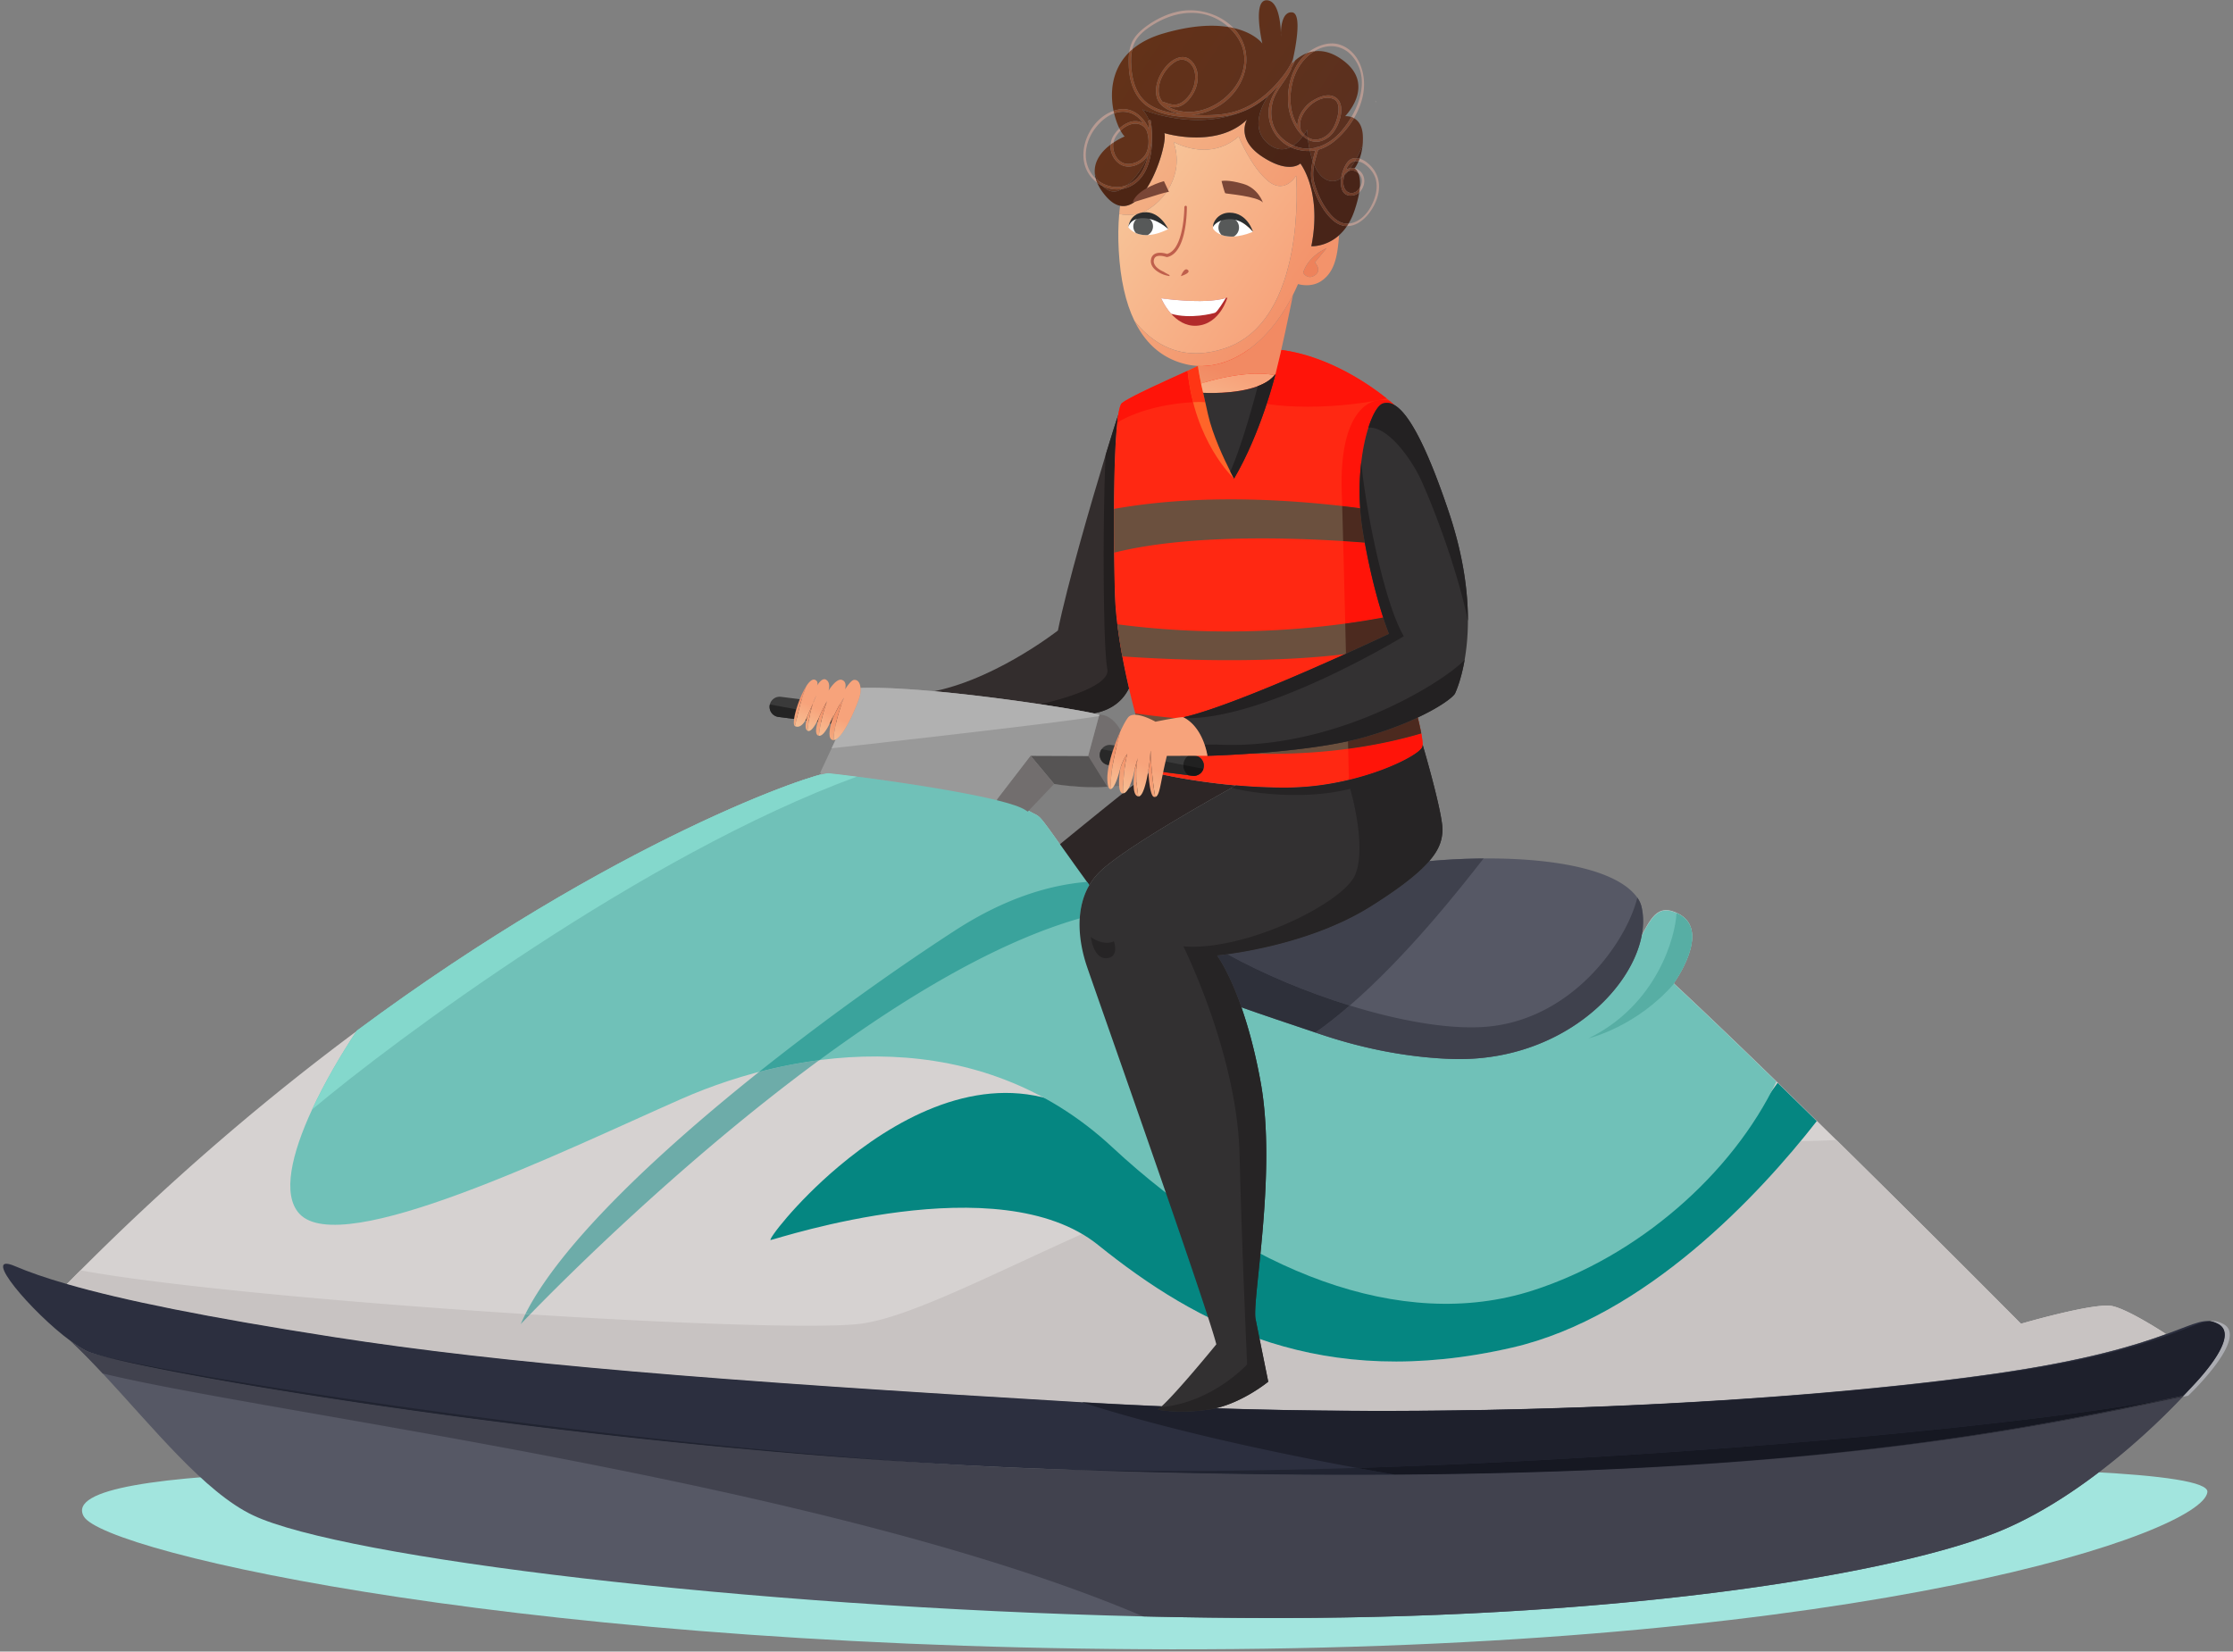 <svg xmlns="http://www.w3.org/2000/svg" width="565" height="418" fill="none" viewBox="0 0 565 418">
  <rect x="0" y="0" width="565" height="418" fill="#808080" stroke="none"/>
  <path fill="#3A3A3A" d="M221.039 181.916c-.051.417-.2.802-.424 1.13a2.574 2.574 0 0 1-2.115 1.114l-.327-.02-21.212-2.692a2.569 2.569 0 0 1-2.22-2.873l.051-.288a2.557 2.557 0 0 1 2.815-1.931l21.214 2.693a2.567 2.567 0 0 1 2.218 2.867Z"/>
  <path fill="#232323" d="m210.259 183.136-.307-.039c.31-.63.591-1.28.828-1.864l.03.006a34.544 34.544 0 0 0-.459 1.54l-.012.044-.08.313Zm-3.365-.427-.196-.025c.136-.253.269-.515.398-.777l.006-.014c.064-.128.128-.262.186-.39-.141.394-.276.802-.394 1.206Zm-2.878-.365-.212-.028c.036-.056.07-.115.104-.173l.007-.012c.116-.206.225-.411.327-.622a13.1 13.1 0 0 0-.226.835Zm-3.089-.393-3.965-.503a2.565 2.565 0 0 1-2.22-2.873l.05-.288 6.687 1.232a18.096 18.096 0 0 0-.552 2.432Z"/>
  <path fill="#D6D2D1" d="M534.448 330.549c-4.49-.957-23.085 4.478-23.085 4.478s-22.405-22.579-46.707-46.499c-1.649-1.62-3.304-3.247-4.966-4.872a3239.133 3239.133 0 0 0-9.911-9.683l-.309-.302c-9.424-9.163-18.49-17.862-25.994-24.847 0 0 9.611-13.235 1.275-17.548-8.339-4.307-7.692 7-17.945 18.979-10.254 11.98-34.619 13.68-52.894 11.913-17.377-1.675-54.13-9.235-73.305-31.543a56.54 56.54 0 0 1-2.819-3.561c-1-1.379-1.93-2.664-2.79-3.864-14.214-19.716-10.566-15.475-14.942-18.133a36.49 36.49 0 0 1-.592-.372c-1.204-.78-3.837-1.604-7.3-2.427-12.66-3.009-36.457-5.989-42.525-6.593-.253-.026-.876.084-1.837.329-10.044 2.575-57.675 20.484-117.535 64.939-22.064 16.396-45.799 36.397-69.915 60.562a625.366 625.366 0 0 0-3.522 3.559c14.273 4.131 35.6 8.439 67.492 13.396 43.606 6.784 97.468 11.088 190.446 16.501 92.98 5.404 182.744-.593 230.191-7.42 23.128-3.325 35.591-7.234 43.033-9.96-2.661-1.717-9.921-6.261-13.544-7.032Z"/>
  <path fill="#2D2626" d="M312.727 198.777h.003c-11.65-1.03-20.314-3.136-20.314-3.136a8.136 8.136 0 0 1-.341-.609l-.353-.032c-1.603.641-25.007 19.877-25.007 19.877l8.735 9.44a15.797 15.797 0 0 1 2.648-3.508c6.41-6.413 31.474-20.254 34.629-22.032Z"/>
  <path fill="#A2E5DE" d="M21.186 383.768c5.145 9.203 114.026 34.257 283.038 33.639 169.016-.619 253.014-29.452 254.298-39.776 1.281-10.326-190.583-5.371-257.84-3.208-21.13.678-57.708-.186-97.586-1.048-87.053-1.886-189.825-3.771-181.91 10.393Z"/>
  <path fill="#EFEDED" d="M348.891 357.053h.019-.019Zm-.009 0c-6.952 0-13.988-.053-21.091-.164h-.053c7.12.111 14.176.164 21.144.164Zm153.698-9.174Zm1.342-.19.036-.004-.036.004Zm.294-.041Zm7.168-12.628c.651-.189 15.815-4.584 21.715-4.584-5.899 0-21.064 4.395-21.715 4.584Zm23.038-4.476Z"/>
  <path fill="#C8C3C2" d="M348.891 357.053h-.009c-6.968 0-14.024-.053-21.144-.164-6.632-.113-13.33-.277-20.059-.496 7.103-1.672 13.217-6.702 13.217-6.702s-1.174-5.792-2.189-10.816c10.301 3.566 21.675 5.712 34.431 5.712 9.101 0 18.908-1.094 29.526-3.54 30.778-7.095 57.56-33.6 72.942-52.226 3.11-.053 6.128-.15 9.05-.293a6339.026 6339.026 0 0 1 46.707 46.499l.021-.007c.651-.189 15.816-4.584 21.715-4.584h.001c.516 0 .963.035 1.322.108l.026.005c3.623.771 10.883 5.315 13.544 7.032-7.442 2.726-19.905 6.635-43.033 9.96l-.483.07-.26.037-.258.037-.036.004c-.352.051-.708.1-1.066.151l-.276.039c-34.784 4.84-90.728 9.173-153.67 9.174h-.019Zm-54.923-1.181a1184.937 1184.937 0 0 1-20.538-1.069l.298.096c-.529-.031-1.056-.063-1.582-.096-91.392-5.382-144.656-9.692-187.855-16.435-31.801-4.96-53.1-9.267-67.372-13.395a663.725 663.725 0 0 1 3.433-3.468c22.222 4.08 69.494 8.335 112.575 11.072a45.237 45.237 0 0 0-1.188 2.555s.829-.88 2.383-2.479c27.932 1.759 53.984 2.871 70.134 2.871 5.196 0 9.363-.115 12.243-.36 12.019-1.025 32.389-11.668 57.3-22.863a33.394 33.394 0 0 1 4.015 2.766c8.433 6.79 17.586 13.209 27.854 18.316 1.058 3.265 1.791 5.656 2.084 6.85 0 0-9.525 11.706-13.784 15.639Z"/>
  <path fill="#058681" d="M459.686 283.737c-14.395 18.483-43.312 49.539-77.022 57.31-48.301 11.133-79.753-5.774-104.85-25.98-25.096-20.2-80.67-1.644-82.807-1.236-.847.164 6.051-9.224 17.197-18.612 13.555-11.418 33.394-22.834 53.228-17.072 36.138 10.496 61.236 48.054 95.862 48.054 28.469 0 68.505-23.418 88.485-52.149 3.284 3.192 6.597 6.439 9.907 9.685Z"/>
  <path fill="#70C1B8" d="M449.472 273.749c-11.172 23.406-35.062 44.312-61.678 52.866-33.343 10.72-72.668-4.947-106.383-36.288-33.715-31.336-78.707-25.566-109.064-12.18-30.347 13.385-85.921 40.632-96.604 29.022-4.424-4.806-1.964-15.154 3.227-26.369 3.089-6.673 7.149-13.651 11.304-19.948 65.608-48.672 116.526-65.496 119.405-65.211 1.501.148 4.072.444 7.297.847 13.408 1.688 38.004 5.269 42.524 8.196 5.611 3.631.162-2.704 18.314 22.377 18.145 25.083 57.83 33.371 76.105 35.14 18.275 1.776 42.641.087 52.9-11.888 10.016-11.684 9.644-22.737 17.369-19.249.187.08.386.173.586.279 8.333 4.317-1.283 17.548-1.283 17.548l.069.068c7.491 6.977 16.524 15.654 25.912 24.79Z"/>
  <path fill="#565865" d="M553.88 351.753c-.749.847-22.648 25.434-48.102 35.85-25.219 10.317-91.906 21.896-182.958 21.896-11.098 0-22.326-.143-33.566-.408-100.663-2.387-202.379-14.814-225.194-25.571-12.284-5.795-25.5-22.445-38.074-35.917-2.764-2.956-5.495-5.759-8.175-8.258 1.475 1.083 2.859 1.967 4.07 2.56 9.189 4.504 148.973 26.84 243.551 29.894 94.578 3.062 242.058-9.252 286.94-18.562 0 0 .156-.142.42-.402.26-.252.632-.624 1.088-1.082Z"/>
  <path fill="#2C2F3F" d="M553.899 351.728c-.918.94-1.527 1.509-1.527 1.509-36.605 7.596-88.121 19.324-200.704 19.986-25.444.148-54.015-.266-86.236-1.424-112.853-4.051-234.363-25.39-243.552-29.894-1.21-.593-2.595-1.477-4.07-2.56-9.689-7.126-23.038-22.737-14.067-18.916 3.513 1.498 7.814 2.995 13.061 4.511 14.272 4.139 35.599 8.455 67.487 13.428 43.198 6.743 96.462 11.053 187.854 16.435.859.054 1.718.104 2.584.154 92.978 5.448 182.744-.508 230.194-7.312 23.128-3.314 35.596-7.217 43.038-9.94 7.823-2.857 10.104-4.404 13.391-2.573 5.14 2.865-3.74 12.78-7.453 16.596Z"/>
  <path fill="#6DACA9" d="m134.121 332.653-1.194-.076c8.758-17.452 32.948-40.416 59.14-61.301a122.572 122.572 0 0 1 15.25-2.976c-34.677 25.493-64.721 55.629-73.196 64.353Z"/>
  <path fill="#195654" d="M275.6 223.997c-.194-.27-.389-.538-.577-.801h.003l.574.801Z"/>
  <path fill="#66A4A1" d="M131.739 335.132c.357-.837.753-1.689 1.188-2.555l1.194.076c-1.553 1.599-2.382 2.479-2.382 2.479Z"/>
  <path fill="#3AA39C" d="M192.067 271.276c16.863-13.445 34.556-26.032 49.492-35.728 12.664-8.219 23.963-11.579 33.464-12.352.188.263.383.531.577.801l.016.024c-.057.098-.113.196-.168.295-1.386 2.493-2.066 5.271-2.245 8.108-21.048 6.017-44.36 20.052-65.885 35.876a122.588 122.588 0 0 0-15.251 2.976Z"/>
  <path fill="#84D8CC" d="M216.976 196.488c-54.489 19.992-117.54 67.087-138.007 84.313 3.09-6.674 7.149-13.652 11.305-19.949 65.609-48.672 116.526-65.496 119.405-65.211 1.501.148 4.072.444 7.297.847Z"/>
  <path fill="#41424E" d="M322.82 409.499c-11.098 0-22.326-.143-33.566-.408-79.888-34.082-220.198-51.016-263.268-61.488-2.764-2.956-5.495-5.759-8.175-8.258 1.475 1.083 2.859 1.967 4.07 2.56 8.626 4.228 116.242 23.294 222.755 28.964 7.12.399 14.071.714 20.796.93 28.056 1.008 53.342 1.453 76.207 1.453a1831.333 1831.333 0 0 0 11.268-.037.678.678 0 0 1 .044.008c111.147-.654 162.773-12.092 199.297-19.692-5.601 5.96-24.74 25.18-46.47 34.072-25.219 10.317-91.906 21.896-182.958 21.896Z"/>
  <path fill="#212431" d="M341.639 373.252c-22.865 0-48.151-.445-76.207-1.453 10.056.326 20.714.477 31.779.477 14.8.001 30.34-.271 46.164-.761a878.33 878.33 0 0 0 9.532 1.7l-1.239.008c-3.289.018-6.634.029-10.029.029Zm-97.003-2.383c-106.513-5.67-214.129-24.736-222.756-28.964 8.536 4.183 129.758 23.754 222.756 28.964Z"/>
  <path fill="#57AEA4" d="M401.92 262.801c17.472-8.529 22.064-25.997 22.268-31.737.187.08.385.173.585.279 2.523 1.306 3.4 3.43 3.398 5.757-.006 5.357-4.68 11.791-4.68 11.791l.069.068c-9.321 10.744-21.147 13.725-21.64 13.842Z"/>
  <path fill="#565865" d="M367.061 267.997a77.648 77.648 0 0 1-2.277-.109c-11.323-.672-21.82-3.141-30.708-6.141l-1.237-.423c-14.458-4.868-27.379-9.087-29.412-11.049a9.739 9.739 0 0 1-2.5-3.975c-1.13-3.393-.327-7.045 1.11-9.144 6.135-8.925 37.567-16.145 49.846-18.043 6.862-1.052 14.48-1.713 22.001-1.828.5-.012.993-.012 1.493-.02h.006c17.244-.126 33.67 2.616 38.897 9.92a6.584 6.584 0 0 1 1.084 2.392c3.469 15.146-16.883 39.595-48.303 38.42Z"/>
  <path fill="#528F8C" d="M369.239 268.039c-.72 0-1.444-.014-2.177-.042a77.883 77.883 0 0 1-2.278-.109c-11.322-.672-21.82-3.141-30.708-6.141-7.397-2.498-14.465-4.836-19.972-6.808l-.001-.003c5.199 1.86 11.791 4.049 18.736 6.388l1.237.423c8.888 3 19.386 5.469 30.708 6.141.758.047 1.514.084 2.278.109.733.028 1.457.042 2.177.042 25.58 0 43.372-17.008 46.133-31.2-2.761 14.192-20.553 31.2-46.133 31.2Z"/>
  <path fill="#3F414D" d="M369.239 268.039c-.72 0-1.444-.014-2.177-.042a77.883 77.883 0 0 1-2.278-.109c-11.322-.672-21.82-3.141-30.708-6.141l-1.237-.423c2.916-2.049 5.827-4.363 8.688-6.841 11.047 3.41 21.96 5.526 30.693 5.526 1.172 0 2.3-.038 3.39-.116 22.19-1.589 35.976-21.646 38.67-32.708a6.584 6.584 0 0 1 1.084 2.392c.258 1.127.384 2.304.384 3.52a19.695 19.695 0 0 1-.376 3.742c-2.761 14.192-20.553 31.2-46.133 31.2Z"/>
  <path fill="#ABACB2" d="M349.495 357.084c-13.699 0-27.75-.205-41.972-.655.016-.004.03-.008.046-.01 6.787.21 13.537.366 20.222.47a1356.8 1356.8 0 0 0 22.331.195h-.627Zm-55.584-1.159c-4.819-.205-9.663-.44-14.508-.704 4.852.263 9.689.495 14.514.698a.017.017 0 0 1-.006.006Zm258.337-2.394a84.003 84.003 0 0 0 1.632-1.778l-.576.578c.179-.179.378-.38.595-.603 3.713-3.816 12.593-13.731 7.453-16.596-.768-.427-1.481-.671-2.222-.756a6.17 6.17 0 0 1 .658-.036c.975 0 1.866.247 2.844.792 5.141 2.865-3.739 12.78-7.449 16.596-.917.94-1.527 1.509-1.527 1.509l-1.408.294Zm.124-.294s.132-.122.365-.349c-.23.227-.365.349-.365.349Z"/>
  <path fill="#9FA0A5" d="M327.791 356.889a1316.001 1316.001 0 0 1-.053 0h.053Zm-33.873-.97a1199.54 1199.54 0 0 1-14.515-.698l-.013-.001c4.85.263 9.702.496 14.528.699Z"/>
  <path fill="#868388" d="M327.738 356.889c-6.67-.105-13.398-.26-20.168-.47.036-.01.073-.018.109-.026 6.729.219 13.427.383 20.059.496Zm-33.82-.97a1199.743 1199.743 0 0 1-19.188-.962l-1.002-.058-.298-.096a1184.937 1184.937 0 0 0 20.538 1.069l-.05.047Z"/>
  <path fill="#1E202C" d="M343.375 371.515c-25.828-4.751-50.9-10.558-69.647-16.616l1.002.058c1.556.091 3.106.179 4.66.263l.013.001c4.845.264 9.689.499 14.508.704-.08.074-.157.143-.233.211a10.65 10.65 0 0 1-.739.608s2.237.499 6.056.499a48.3 48.3 0 0 0 6.835-.499 21.181 21.181 0 0 0 1.693-.315c14.223.45 28.273.655 41.972.655h1.281c64.155 0 120.956-4.495 155.431-9.439 23.128-3.314 35.593-7.217 43.039-9.94 4.974-1.817 7.708-3.104 9.884-3.329.741.085 1.454.329 2.222.756 5.14 2.865-3.74 12.78-7.453 16.596a61.884 61.884 0 0 1-1.107 1.107l-.054.053c-.234.227-.366.349-.366.349-33.728 6.996-125.382 15.688-208.997 18.278Z"/>
  <path fill="#2B2C36" d="M352.951 373.223a.828.828 0 0 0-.044-.008c111.726-.74 162.994-12.41 199.465-19.978 0 0 .135-.122.365-.349.15-.145.342-.333.567-.557l.576-.578c-.109.124-.672.756-1.632 1.778-36.524 7.6-88.151 19.038-199.297 19.692Z"/>
  <path fill="#161822" d="M352.907 373.215a878.33 878.33 0 0 1-9.532-1.7c83.615-2.59 175.269-11.282 208.997-18.278-36.47 7.568-87.738 19.238-199.465 19.978Zm199.831-20.327.054-.053a81.522 81.522 0 0 0-.054.053Z"/>
  <path fill="#BBBCC1" d="M373.884 217.285c.5-.02 1-.026 1.499-.026v.006h-.005c-.5.008-.994.008-1.494.02Z"/>
  <path fill="#3F414D" d="M341.527 254.483c-10.827-3.343-21.787-7.931-30.948-12.99 6.377-.866 22.953-3.796 36.128-12.028 7.937-4.961 12.387-8.628 14.904-11.528 4.027-.364 8.164-.589 12.273-.652.5-.012.994-.012 1.494-.02h.005-.005c-6.28 8.079-19.443 24.739-33.851 37.218Z"/>
  <path fill="#2E303A" d="M332.839 261.324c-6.946-2.339-13.538-4.528-18.736-6.388-3.22-9.189-6.191-13.128-6.191-13.128s.973-.085 2.667-.315c9.161 5.059 20.121 9.647 30.948 12.99-2.862 2.478-5.772 4.792-8.688 6.841Z"/>
  <path fill="#332D2D" d="M285.657 174.173c-3.822 7.894-13.65 6.559-13.65 6.559-1.338-.461-5.794-1.173-11.223-1.923-11.512-1.59-27.412-3.366-27.412-3.366 16.863-2.167 34.304-15.87 34.304-15.87 2.36-11.568 8.319-32.061 12.087-44.468 1.617-5.302 2.828-9.132 3.193-10.157-1.32 8.299-1.257 31.753-.852 45.488.211 7.105 1.711 15.819 3.553 23.737Z"/>
  <path fill="#231F1F" d="m276.73 180.547-.518-.11-.01-.002a54.951 54.951 0 0 0-.592-.12c-2.678-.532-7.06-1.278-12.33-2.07 9.642-2.284 17.556-5.466 16.899-8.893-1.167-6.144-1.14-40.672-.416-54.247 1.617-5.302 2.828-9.132 3.193-10.157a39.275 39.275 0 0 0-.245 1.856l-.017.151a94.634 94.634 0 0 0-.36 4.404v.001c-.002.012-.002.025-.003.037-.349 5.672-.483 13.215-.484 20.696a633.87 633.87 0 0 0 .045 7.782c.018 1.457.039 2.884.064 4.262.04 2.246.091 4.368.148 6.299.047 1.635.163 3.351.338 5.125.362 3.706.97 7.654 1.721 11.579.451 2.373.96 4.737 1.495 7.033-2.059 4.251-5.859 5.826-8.928 6.374Z"/>
  <path fill="#323031" d="M364.98 210.44c-.32 3.899-1.603 8.605-18.273 19.025-16.674 10.419-38.795 12.343-38.795 12.343s6.893 9.137 11.06 32.06c4.168 22.924-2.244 55.144-1.283 59.953.963 4.81 3.207 15.87 3.207 15.87s-7.212 5.932-15.066 7.053c-7.858 1.123-12.891 0-12.891 0 .22-.16.463-.365.739-.608 4.097-3.643 14.074-15.903 14.074-15.903-2.244-9.137-30.137-88.005-32.702-95.54-2.135-6.264-3.041-14.196.398-20.377a15.858 15.858 0 0 1 2.649-3.507c3.206-3.206 11.072-8.273 18.536-12.754 6.316-3.796 12.344-7.182 14.998-8.664.48-.275.853-.48 1.096-.615 2.855.251 5.886.443 9.009.513 1.367.039 2.738.051 4.13.039 17.634-.16 33.021-7.856 33.984-10.259.057-.148.092-.366.097-.641 0 0 5.353 18.113 5.033 22.012Z"/>
  <path fill="#FF2812" d="M359.947 188.428c-.006.275-.04.493-.098.641-.66 1.654-8.174 5.828-18.556 8.31-4.68 1.122-9.945 1.904-15.428 1.949-1.392.012-2.762 0-4.129-.039-3.123-.07-6.155-.262-9.009-.513-11.65-1.032-20.312-3.135-20.312-3.135a7.974 7.974 0 0 1-.342-.609c-.71-1.392-1.692-4.008-2.769-7.395a176.306 176.306 0 0 1-2.065-7.096 194.616 194.616 0 0 1-1.582-6.368 170.693 170.693 0 0 1-1.682-8.046 133.016 133.016 0 0 1-1.262-8.131c-.326-2.643-.541-5.188-.609-7.56a615.442 615.442 0 0 1-.212-10.561c-.04-3.59-.052-7.362-.032-11.08.044-8.54.283-16.787.833-21.84.083-.744.167-1.41.263-2.007.251-1.584.552-2.615.909-2.923 1.746-1.494 11.73-5.95 16.61-8.157 1.41-.641 2.39-1.09 2.628-1.23.412-.243.828-.469 1.237-.687a31.712 31.712 0 0 1 4.752-2.046c4.136-1.404 8.252-1.84 12.215-1.622 13.381.737 24.988 8.906 29.522 12.536.276.217.524.424.743.609.84.692 1.288 1.116 1.288 1.116-5.591 2.2-7.008 14.139-6.417 26.385.133 2.874.385 5.764.717 8.554.727 6.104 1.847 11.702 3.071 15.517.316.976.642 2.001.977 3.052a1177.31 1177.31 0 0 1 2.293 7.311c1.54 4.994 3.079 10.15 4.266 14.536.82 3.046 1.481 5.725 1.845 7.72.232 1.212.345 2.173.335 2.809Z"/>
  <path fill="#6B503E" d="M353.502 163.363c-23.192 5.252-56.266 3.686-69.527 2.764a133.778 133.778 0 0 1-1.261-8.131c31.829 4.199 57.985.071 68.494-1.944.736 2.315 1.512 4.797 2.294 7.311Zm6.11 22.256c-11.708 3.508-36.6 8.516-70.308 2.018a176.306 176.306 0 0 1-2.065-7.096c11.652 1.736 40.545 4.706 70.528-2.642.82 3.046 1.481 5.725 1.845 7.72Zm-12.452-48.136c-13.209-1.115-44.211-2.911-65.268 2.392-.04-3.59-.052-7.362-.032-11.08 9.003-1.578 30.215-4.598 64.583.134.133 2.874.385 5.764.717 8.554Z"/>
  <path fill="#FF6529" d="M312.235 121.113c-.322-.296-9.945-9.324-11.76-27.245 1.411-.641 2.391-1.09 2.628-1.23.412-.243.828-.469 1.237-.687.148 2.673.547 6.11 1.49 10.022 2.21 9.202 6.281 18.839 6.405 19.14Z"/>
  <path fill="#FF9388" d="M359.947 188.428Zm-.255-2.381a38 38 0 0 0-.08-.428 39.477 39.477 0 0 0-.2-1.024c.109.521.203 1.006.28 1.452Z"/>
  <path fill="#FF1409" d="m341.294 197.379-.176-7.868c7.862-1.052 14.106-2.578 18.494-3.892a38 38 0 0 1 .08.428c.122.702.202 1.305.236 1.796.015.217.022.413.019.585-.005.275-.04.493-.097.641-.576 1.44-6.33 4.779-14.642 7.259a72.667 72.667 0 0 1-3.914 1.051Zm-.918-39.559c-.178-7.325-.358-14.571-.526-20.875 2.005.127 3.844.26 5.477.388 1.584 8.712 3.411 15.123 4.656 18.95-2.52.466-5.757 1.014-9.607 1.537Z"/>
  <path fill="#4C2A1F" d="m340.559 165.453-.183-7.633c3.85-.523 7.087-1.071 9.607-1.537.888 2.728 1.48 4.142 1.48 4.142s-4.463 2.119-10.904 5.028Z"/>
  <path fill="#FF1409" d="M344.155 128.624a277.864 277.864 0 0 0-4.551-.556 1086.08 1086.08 0 0 0-.113-3.761c-.529-17.056 4.94-23.1 10.295-23.1.6 0 1.198.076 1.786.221a27.872 27.872 0 0 1 1.278 1.107c-.756-.44-1.391-.566-1.918-.566a4.09 4.09 0 0 0-.86.1c-1.25.264-2.68 2.532-3.834 6.138-.768 2.397-1.416 5.385-1.814 8.77a62.022 62.022 0 0 0-.42 7.263c.002 1.428.048 2.892.151 4.384Z"/>
  <path fill="#4C2A1F" d="m341.117 189.511-.044-1.92a67.216 67.216 0 0 0 4.35-1.087c5.372-1.552 9.811-3.281 13.3-4.916.269 1.093.501 2.104.689 3.007.075.358.141.7.2 1.024-4.388 1.314-10.632 2.84-18.495 3.892Zm4.21-52.178a367.374 367.374 0 0 0-5.477-.388c-.087-3.249-.168-6.245-.246-8.877 1.49.169 3.007.355 4.551.556.133 1.943.359 3.931.691 5.941.157.947.318 1.871.481 2.768Z"/>
  <path fill="#FF1409" d="M330.88 102.933c-3.469 0-7.01-.2-10.388-.689.475-1.439.876-2.736 1.2-3.835.302-.98.628-2.16.968-3.47l.076-.302c.472-1.84.967-3.928 1.456-6.081 12.144 1.627 22.432 8.897 26.638 12.263-4.223 1.033-11.886 2.114-19.95 2.114Z"/>
  <path fill="#FF9388" d="m283.876 102.016.01-.008-.01.008Zm.01-.009c2.322-1.948 18.149-8.75 19.217-9.37-.237.142-1.217.59-2.628 1.231-4.861 2.198-14.785 6.628-16.589 8.139Z"/>
  <path fill="#FF1409" d="M282.694 106.955c.082-.744.166-1.41.262-2.007.251-1.584.552-2.615.91-2.923.002-.004.006-.006.01-.009l.01-.008v-.001c1.804-1.511 11.728-5.942 16.589-8.14 1.411-.64 2.391-1.088 2.628-1.23-.237.142-1.217.59-2.628 1.23.291 2.869.781 5.51 1.401 7.922-4.873.234-13.198 1.494-19.182 5.166Zm21.689-14.327Z"/>
  <path fill="#FF3514" d="M304.96 101.8c-.38-.033-.869-.052-1.448-.052-.485 0-1.035.013-1.636.041a53.461 53.461 0 0 1-1.401-7.92c1.411-.642 2.391-1.09 2.628-1.232 0 0 .283 2 .796 4.418.044.25.101.5.16.757.108.488.222.984.345 1.477.027.132.15.699.556 2.511Zm-.98-9.168h-.001.001Zm.026 0Zm-.823-.019h-.038.038Z"/>
  <path fill="url(#a)" d="M306.518 99.459c-1.278 0-2.08-.05-2.08-.05l-.039-.153c-.001 0 0 .01.005.033a61.73 61.73 0 0 1-.345-1.477 15.336 15.336 0 0 1-.16-.757c3.36-1.054 8.975-2.487 14.367-2.487 1.453 0 2.89.104 4.262.348-1.002 1.253-2.528 2.159-4.273 2.819-3.915 1.49-8.953 1.724-11.737 1.724Zm15.174-1.05c.506-1.706.828-2.934.966-3.47h.002c-.34 1.31-.666 2.49-.968 3.47Zm-18.589-5.772.025-.026.018.001.037.001c-.019 0-.036 0-.055-.002l-.025.026Zm23.825-17.588Z"/>
  <path fill="url(#b)" d="M302.587 89.413c-6.791 0-11.844-3.562-15.553-8.22-2.211-4.554-3.558-10.473-3.968-17.8-.186-3.369-.128-6.44.121-9.229.68.132 1.456.225 2.285.225 1.395 0 2.94-.262 4.434-1.045 4.489-2.347 9.832-8.984 7.054-17.422 0 0 3.355 1.968 7.68 1.966 2.734 0 5.855-.785 8.76-3.35 0 0 3.219 7.867 7.496 11.31 1.124.903 2.144 1.236 3.039 1.236 2.507 0 4.016-2.62 4.016-2.62s2.995 36.978-18.276 43.768c-2.551.815-4.908 1.181-7.088 1.181Z"/>
  <path fill="url(#c)" d="M338.805 59.544Zm3.492-5.127.01-.022-.01.022Zm.012-.03Zm.39-1.043Zm.824-2.761.002-.01-.002.01Zm.217-.94c.071-.338.131-.659.18-.964.001-.002.001-.003.003-.003-.051.307-.112.63-.183.967Zm-61.821-1.151-.072-.001c-1.064-.042-2.036-.582-2.855-1.396a8.29 8.29 0 0 0 3.608.842c.413 0 .828-.032 1.241-.1-.713.423-1.373.655-1.922.655Zm.676-1.147c-1.663 0-3.32-.577-4.663-1.578a9.97 9.97 0 0 1-.913-1.818c-.308-3.294 1.884-5.764 3.981-7.34-.147 1.846.687 3.738 2.232 4.827.712.5 1.509.717 2.313.717 1.806 0 3.653-1.09 4.677-2.518.082-.122.16-.244.236-.366a2.817 2.817 0 0 1-.026.126c-1.192 3.057-3.237 5.764-5.172 7.414a6.778 6.778 0 0 1-2.665.536Zm54.646-1.494-.102-.003c-2.218-.088-3.674-1.9-4.625-4.147.248-1.27.642-2.53 1.008-3.798 2.688-.718 4.964-2.674 6.741-4.744a22.422 22.422 0 0 0 2.318-3.244c1.071.589 2.149 1.846 2.251 4.508.04.897 0 1.724-.076 2.474a41.57 41.57 0 0 1-1.52 3.138 3.668 3.668 0 0 0-.848.056c-1.35.25-2.12 1.904-2.556 3.033a8.92 8.92 0 0 0-.466 1.933c-.696.506-1.409.794-2.125.794Zm6.658-1.378Zm-.003-.014a4.39 4.39 0 0 0-.225-.638l.001.002c.081.184.158.394.224.636Zm-3.777-.036c.04-.163.084-.323.129-.479l.205-.083c.191-.184.387-.332.586-.445-.302.37-.608.71-.92 1.007Zm.462-1.467.014-.03c.526-1.377 1.325-2.003 2.212-2.123a23.044 23.044 0 0 1-1.12 1.758 2.922 2.922 0 0 0-1.106.395Zm-55.115-1.464c-2.5 0-3.887-2.528-3.818-4.768.008-.212.032-.424.084-.636 1.526-1.025 2.828-1.55 2.828-1.55-.328-.334-.681-.834-1.033-1.469 1.069-1.04 2.453-1.778 3.768-1.778.742 0 1.464.236 2.092.785.301.261.553.62.757 1.019.56 1.641.63 3.449.134 4.989-.647 2.012-2.577 3.308-4.647 3.404a3.558 3.558 0 0 1-.165.004Zm46.664-.79a22.403 22.403 0 0 1-.693-2.494c.34-.013.679-.041 1.014-.087.121-.018.245-.037.36-.064a47.205 47.205 0 0 0-.681 2.644Zm-7.793-2.926c-1.064 0-2.221-.39-3.441-1.392-5.56-4.565 0-12.107 0-12.107a25.947 25.947 0 0 1-2.004 1.506c1.819-1.315 3.472-2.906 4.935-4.595-1.224 1.872-2.418 3.737-2.752 6.09-.435 3.073.751 6.143 2.969 8.26a9.247 9.247 0 0 0 2.483 1.689c-.671.337-1.404.55-2.19.55Zm6.975-.168a34.11 34.11 0 0 1-.364-2.259c.648.34 1.343.532 2.074.532 1.064 0 2.205-.408 3.392-1.37 2.162-1.75 4.507-7.668 1.629-9.77-.595-.434-1.27-.606-1.966-.606-1.406 0-2.904.704-4.01 1.386-1.931 1.194-3.841 3.848-3.751 6.298a14.14 14.14 0 0 1-.486-.898c-1.554-3.117-1.611-6.867-.764-10.182.801-3.148 2.679-6.04 5.462-7.752.336-.046.685-.07 1.045-.07 1.883 0 4.095.663 6.56 2.596 7.907 6.2.211 13.895.211 13.895s.077-.008.212-.008c.275 0 .791.032 1.372.225a23.849 23.849 0 0 1-2.205 3.18c-1.662 2.034-3.816 3.694-6.329 4.431a.357.357 0 0 0-.123-.021.271.271 0 0 0-.223.105c-.244.064-.481.13-.731.173a7.75 7.75 0 0 1-1.005.115Zm-4.089-.788a10.168 10.168 0 0 1-3.518-2.559c-2.09-2.366-2.481-5.757-1.609-8.7.899-3.046 3.456-5.316 4.662-8.234l.013-.186a16.8 16.8 0 0 0 .909-1.821c.66-.596 1.719-1.397 3.104-1.899-3.847 3.106-5.295 8.631-4.789 13.376.276 2.603 1.644 5.822 3.669 7.646-.599.785-1.429 1.704-2.441 2.377Zm5.524-1.493c-.679-.004-1.303-.227-1.87-.586-.125-1.154-.152-1.916-.152-1.916s-.265.506-.75 1.194a8.466 8.466 0 0 1-.884-1.02l.025-.238c-1.073-3.45 3.121-8.006 6.765-8.006.446 0 .883.068 1.302.214 2.656.938 1.136 5.548.269 7.196-.929 1.762-2.648 3.162-4.705 3.162Zm-41.963-2.406c-1.072-2.894-3.584-5.313-6.595-5.313-.21 0-.422.012-.638.036a8.503 8.503 0 0 0-1.793.41c-.924-4.546-.533-10.438 3.962-14.843-.161 1.141-.148 2.314-.109 3.495.104 3.052.858 6.091 2.829 8.482 1.679 2.059 4.232 3.15 6.751 3.759 3.013.724 6.175.77 9.253.781l.186.001c3.086 0 6.118-.25 9.005-1.212-3.594 1.371-7.228 1.852-10.56 1.852-7.852 0-14.027-2.674-14.027-2.674a10 10 0 0 1 1.682 2.722.322.322 0 0 0-.175.343c.096.68.178 1.405.229 2.161Zm-7.552-.417c-.506-1.039-.98-2.347-1.335-3.815a6.556 6.556 0 0 1 2.228-.406c.524 0 1.055.07 1.59.221 1.51.423 2.711 1.455 3.545 2.756a3.568 3.568 0 0 0-2.005-.59c-1.46 0-2.897.786-4.023 1.834Zm21.695-3.352c-1.156 0-2.312-.043-3.452-.104 2.398-.11 4.77-.961 6.809-2.175 5.404-3.21 8.645-9.905 6.277-15.977a11.488 11.488 0 0 0-2.456-3.81c4.951 1.123 7.015 3.527 7.291 3.925-.084-.384-2.493-10.944 1.072-10.944 3.071 0 3.546 5.981 3.623 8.233-.017.51.002.844.009.844a.164.164 0 0 0 .003-.044c0-.096 0-.385-.012-.8.043-1.665.418-5.187 2.645-5.187.047 0 .095.003.144.006 2.615.172.961 8.745.261 11.893-.876 2.2-2.436 4.22-3.969 5.97-3.071 3.514-7.053 6.4-11.629 7.497-2.126.51-4.371.673-6.616.673Zm-5.895-.27c-2.878-.243-5.791-.834-8.227-2.43-3.109-2.04-4.264-5.681-4.534-9.208-.12-1.559-.148-3.2.212-4.732 1.931-1.655 4.514-3.065 7.912-4.052 4.878-1.419 8.898-1.948 12.18-1.948 1.589 0 3.004.124 4.261.332.7.615 1.327 1.308 1.884 2.05 6.375 8.54-2.687 19.43-11.917 19.431a11.03 11.03 0 0 1-4.06-.758 7.335 7.335 0 0 1-1.508-.788c.638.214 1.257.372 1.905.372a3.92 3.92 0 0 0 1.29-.219c1.57-.539 2.749-1.988 3.545-3.372 1.462-2.545 1.622-6.181-.675-8.285-.636-.586-1.344-.826-2.061-.826-1.576 0-3.196 1.156-4.195 2.346-1.752 2.085-3.001 4.918-2.385 7.674.616 2.76 3.917 3.958 6.373 4.412Zm-1.895-2.398c-.885 0-1.764-.335-2.748-.693l-.223.006c-.924-1.14-1.231-2.622-.829-4.417.531-2.341 2.142-4.675 4.239-5.867.493-.282.985-.41 1.459-.41 1.09 0 2.075.682 2.709 1.712.86 1.39.776 3.18.384 4.693-.436 1.699-1.526 3.308-2.968 4.303-.709.49-1.368.673-2.023.673Z"/>
  <path fill="url(#d)" d="M303.98 92.632h-.001c-.264 0-.531-.007-.796-.019-.019 0-.036 0-.055-.002a16.631 16.631 0 0 1-2.749-.365c-5.881-1.288-10.389-4.943-13.345-11.054 3.709 4.659 8.762 8.222 15.553 8.222 2.18 0 4.537-.367 7.088-1.182 21.271-6.79 18.276-43.768 18.276-43.768s-1.509 2.62-4.016 2.62c-.895 0-1.915-.333-3.039-1.236-4.277-3.442-7.496-11.31-7.496-11.31-2.905 2.565-6.026 3.35-8.76 3.35-4.325.002-7.68-1.966-7.68-1.966 2.778 8.438-2.565 15.076-7.054 17.422-1.494.783-3.039 1.045-4.434 1.045-.829 0-1.605-.093-2.285-.225.059-.717.136-1.41.219-2.09.262.052.522.077.78.077h.02c5.976-.027 10.505-13.544 10.506-17.628 0-.356-.034-.64-.105-.838 0 0 3.568 1.098 8.077 1.1h.035c4.159-.005 9.108-.94 12.804-4.525 0 0-.64 1.063-.637 2.652.001 1.828.854 4.354 4.516 6.755l.213.139c2.936 1.886 5.108 2.418 6.621 2.422h.026c1.836-.001 2.692-.784 2.756-.844a.018.018 0 0 1 .004-.004s3.56 4.523 3.553 13.456c-.003 2.223-.225 4.719-.779 7.486 0 0 .054.002.152.002h.003c.041 0 .091 0 .148-.002.848-.022 3.344-.251 5.843-2.078l.001-.001c.057-.041.115-.084.172-.128l.003-.003a7.52 7.52 0 0 0 .17-.132l.003-.002c.06-.047.119-.095.179-.145.054-.045.109-.09.164-.138l.172-.15c-.371 5.135-1.038 9.143-4.36 11.49-1.288.912-2.703 1.153-3.835 1.153-1.265 0-2.179-.3-2.179-.3a53.148 53.148 0 0 1-1.504 3.161l-.024.046-.033.065-.056.108c-5.848 11.181-14.427 17.352-22.809 17.364h-.026Zm31.664-29.801s-4.569 1.816-5.929 6.198c0 0 .641 1.083 1.737 1.083.274 0 .578-.068.906-.238 2.464-1.272.321-3.458.321-3.458l2.965-3.585Z"/>
  <path fill="#333132" d="M371.418 157.163v.006c-.012 3.859-.366 7.13-.827 9.803v.007c-.872 5.014-2.149 7.892-2.404 8.464-.641 1.442-8.337 6.893-22.764 11.061-14.427 4.167-39.915 4.783-39.915 4.783a19.677 19.677 0 0 0-.737-2.828c-1.476-4.231-3.925-6.084-4.919-6.687-.274-.167-.436-.237-.436-.237 14.428-3.258 52.047-21.11 52.047-21.11s-3.848-9.188-6.617-25.86a63.591 63.591 0 0 1-.422-17.588c.398-3.385 1.046-6.373 1.814-8.77 1.154-3.606 2.584-5.874 3.834-6.138 2.091-.436 7.052-.686 16.511 27.527 3.725 11.112 4.861 20.359 4.835 27.567Z"/>
  <path fill="#CDC0BC" d="M340.652 57.457Zm.566-.876c.386-.646.75-1.364 1.08-2.164a16.16 16.16 0 0 1-1.076 2.164h-.004Zm1.089-2.186c.001-.003.001-.006.003-.008-.002.002-.002.005-.003.008Zm-58.901-2.322c-1.142-.229-2.328-.961-3.546-2.358-1.062-1.219-1.788-2.372-2.242-3.452l.01.008c.448 1.077 1.174 2.225 2.232 3.444 1.218 1.397 2.404 2.13 3.546 2.358Zm60.112-1.472.005-.018-.005.018Zm.008-.029Zm.545-3.076c.119-1.336.019-2.312-.172-3.023.192.711.292 1.688.172 3.023Zm-66.821-2.303c-.002 0-.003-.002-.006-.004a7.125 7.125 0 0 1-.225-1.24c.037.404.109.815.231 1.244Zm66.646-.732v-.002.002Zm-1.153-1.857c.141-.18.564-.77.987-1.757l.008.001c-.434.992-.859 1.58-.995 1.756Zm1.268-2.441c-.003-.002-.004-.002-.007-.002.323-.866.604-1.957.752-3.264a13.889 13.889 0 0 1-.745 3.266Z"/>
  <path fill="url(#e)" d="M331.951 62.324h-.003c-.098 0-.152-.003-.152-.003.554-2.766.776-5.262.779-7.485.007-8.933-3.553-13.456-3.553-13.456s-.85.845-2.76.848h-.008c-.06 0-.122 0-.184-.003-1.504-.04-3.626-.602-6.455-2.42l-.213-.138c-3.662-2.402-4.515-4.927-4.516-6.755-.003-1.59.637-2.652.637-2.652-3.696 3.583-8.647 4.52-12.804 4.524h-.035c-4.438-.003-7.965-1.065-8.074-1.099h-.003c.071.198.105.482.105.838-.001 4.084-4.53 17.598-10.506 17.628h-.02c-.258 0-.518-.026-.78-.078-1.142-.229-2.328-.96-3.546-2.358-1.058-1.219-1.784-2.367-2.232-3.444.431.317.887.592 1.364.824.819.814 1.791 1.354 2.855 1.396l.072.001c.549 0 1.209-.232 1.923-.655a7.743 7.743 0 0 0 3.644-1.649c4.23-3.437 4.408-10.657 3.698-15.57a.271.271 0 0 0-.281-.245.361.361 0 0 0-.173.044 10 10 0 0 0-1.682-2.722s6.175 2.674 14.027 2.674c3.332 0 6.967-.48 10.56-1.852a18.357 18.357 0 0 0 2.433-1.008 20.852 20.852 0 0 0 2.824-1.726c.676-.459 1.347-.96 2.004-1.506 0 0-5.56 7.542 0 12.107 1.22 1.001 2.378 1.392 3.442 1.392.785 0 1.518-.212 2.189-.55a10.695 10.695 0 0 0 4.911.982c.181.824.408 1.675.692 2.493-.528 2.435-.654 4.747.341 7.411 1.019 2.725 2.435 5.483 4.609 7.47 1.239 1.134 2.508 1.622 3.734 1.64a12.248 12.248 0 0 1-2.008 2.321c-.011.012-.023.021-.035.032a3.999 3.999 0 0 1-.137.12c-.055.048-.11.093-.164.138-.06.05-.119.098-.179.144l-.003.003a7.24 7.24 0 0 1-.17.132l-.003.003a7.352 7.352 0 0 1-.172.128l-.001.001c-2.499 1.827-4.995 2.056-5.843 2.077-.057.003-.107.003-.148.003Zm8.908-5.72c-2.371.001-4.209-2.152-5.415-3.953-1.256-1.866-2.204-4.026-2.838-6.174-.478-1.632-.398-3.212-.092-4.776.952 2.247 2.408 4.06 4.625 4.147l.103.003c.716 0 1.428-.288 2.124-.794-.251 1.904.02 4.17 2.004 4.427a3.161 3.161 0 0 0 2.55-.805c-.049.305-.109.626-.18.964a30.63 30.63 0 0 1-.217.94l-.005.018a35.341 35.341 0 0 1-.819 2.743c-.124.361-.253.71-.389 1.043-.002.002-.002.005-.003.008-.003.006-.007.014-.009.022-.33.8-.694 1.518-1.08 2.164l-.206.02c-.05.003-.102.003-.153.003Zm1.117-7.741c-.872 0-1.669-.607-1.957-1.675-.231-.852-.125-1.841.1-2.765.312-.298.619-.636.92-1.007a2.089 2.089 0 0 1 1.036-.287c.555 0 1.101.24 1.591.687l.005.005c.083.184.159.395.225.638v.002a.027.027 0 0 1 .003.012c.191.711.291 1.687.172 3.023a3.54 3.54 0 0 1-.488.63c-.493.503-1.064.737-1.607.737Zm-56.716-2.054c1.935-1.65 3.98-4.357 5.172-7.414-.614 2.984-1.972 5.685-4.572 7.121a6.805 6.805 0 0 1-.6.293Zm-7.328-1.042a8.035 8.035 0 0 1-.682-.574 6.77 6.77 0 0 1-.231-1.244 9.97 9.97 0 0 0 .913 1.818Zm64.811-3.163a2.916 2.916 0 0 0-1.056-.043c.384-.54.757-1.133 1.12-1.758.108-.015.216-.022.327-.022.196 0 .396.023.596.066-.423.986-.846 1.577-.987 1.757Zm1.261-2.443a3.6 3.6 0 0 0-.768-.126 41.57 41.57 0 0 0 1.52-3.138c-.148 1.307-.429 2.398-.752 3.264Zm-13.097-2.542c-1.261 0-2.52-.29-3.684-.799 1.012-.673 1.843-1.592 2.441-2.377.404.362.834.67 1.284.906a34.1 34.1 0 0 0 .364 2.26 9.16 9.16 0 0 1-.405.01Zm-.029-2.878a5.684 5.684 0 0 1-.903-.722c.485-.688.751-1.194.751-1.194s.026.762.152 1.916Z"/>
  <path fill="url(#f)" d="M331.951 62.324c.041 0 .091 0 .148-.003-.057.003-.107.003-.148.003Z"/>
  <path fill="url(#g)" d="M331.948 62.324Z"/>
  <path fill="url(#h)" d="M338.634 59.695c.046-.039.092-.079.137-.12l.035-.03-.172.15Z"/>
  <path fill="url(#i)" d="M284.186 52.15Z"/>
  <path fill="url(#j)" d="M326.236 42.228c-1.513-.004-3.685-.536-6.621-2.422 2.83 1.818 4.95 2.378 6.454 2.42l.167.002Z"/>
  <path fill="url(#k)" d="M326.069 42.225c-1.504-.04-3.624-.6-6.454-2.42 2.829 1.818 4.95 2.38 6.454 2.42Z"/>
  <path fill="url(#l)" d="M302.684 34.784c-4.509-.001-8.077-1.099-8.077-1.099h.003c.109.034 3.636 1.098 8.074 1.1Z"/>
  <path fill="url(#m)" d="M302.684 34.784c-4.439-.001-7.965-1.065-8.075-1.099.11.034 3.636 1.096 8.075 1.1Z"/>
  <path fill="#BDACA6" d="M348.123 25.945c-.104-.257-.145-.392-.103-.392.006 0 .012.003.02.007.063.032.088.16.083.385Z"/>
  <path fill="#7A4636" d="M309.08 45.817s.744 3.01.963 3.1c.358.146 8.108.734 9.497 2.336 0 0-1.16-3.606-5.003-4.728-3.906-1.14-5.457-.708-5.457-.708Zm-22.488 5.285c-.161.41 6.859-2.192 9.172-2.564l-1.264-2.692s-6.519 1.73-7.908 5.256Z"/>
  <path fill="#232122" d="M300.335 181.776c-.161 0-.317-.001-.477-.004l-.11-.063a3.701 3.701 0 0 0-.332-.174c14.428-3.258 52.047-21.11 52.047-21.11s-3.848-9.188-6.617-25.86a63.76 63.76 0 0 1-.842-10.325c0-2.557.152-4.999.42-7.263 1.204 12.735 6.078 36.299 10.778 44.039 0 0-34.012 20.76-54.867 20.76Zm5.173 9.511s-.162-1.218-.712-2.828l2.956-.031c1.314.071 2.627.105 3.931.105 28.317.003 53.929-16.202 58.908-21.554-.872 5.014-2.149 7.892-2.404 8.464-.403.905-3.584 3.389-9.464 6.145-3.489 1.635-7.928 3.364-13.3 4.916a67.181 67.181 0 0 1-4.349 1.087c-7.724 1.681-17.18 2.617-24.4 3.125-6.484.457-11.166.571-11.166.571Zm65.91-34.124c-3.014-14.774-10.567-33.562-12.85-37.666-2.625-4.734-7.521-11.296-12.113-11.296-.072 0-.144.002-.217.006 1.154-3.606 2.584-5.874 3.834-6.138.247-.052.532-.1.86-.1 2.46 0 7.306 2.734 15.651 27.627 3.681 10.983 4.833 20.141 4.835 27.312v.255Z"/>
  <path fill="#333132" d="M322.73 94.65c-.11.45-3.706 14.966-10.49 26.47 0 0-.365-.661-.929-1.769-1.514-2.983-4.47-9.196-5.643-14.403-1.609-7.136-1.231-5.538-1.231-5.538s8.106.498 13.818-1.675c1.865-.706 3.481-1.692 4.475-3.085Z"/>
  <path fill="#232122" d="M312.24 121.12s-.002-.007-.009-.019a57.677 57.677 0 0 1-.92-1.75c2.661-6.207 5.161-14.883 6.944-21.616 1.745-.66 3.271-1.566 4.273-2.819l.13.023c-.138.536-.46 1.764-.966 3.47a126.101 126.101 0 0 1-1.2 3.835c-1.753 5.308-4.52 12.547-8.252 18.876Z"/>
  <path fill="#262425" d="M298.995 357.243c-3.819 0-6.056-.499-6.056-.499.22-.16.463-.365.739-.608 13.036-1.097 21.877-10.824 21.877-10.824s-1.28-27.791-1.923-53.221c-.641-25.436-14.216-52.579-14.216-52.579.763.064 1.551.095 2.356.095 15.554 0 38.296-11.354 41.138-18.267 2.993-7.264-1.283-21.704-1.283-21.704-4.459 1.145-9.292 1.569-13.837 1.569-6.723 0-12.819-.926-16.159-1.814.48-.275.853-.48 1.096-.615 2.855.251 5.887.443 9.009.513 1.016.03 2.034.043 3.062.044h.032c.344 0 .689-.002 1.036-.005 4.552-.037 8.953-.583 12.994-1.409a73.429 73.429 0 0 0 6.348-1.591c8.315-2.479 14.068-5.821 14.642-7.259.057-.148.092-.366.097-.641 0 0 5.044 17.068 5.047 21.633 0 .138-.004.264-.014.379-.32 3.899-1.602 8.605-18.273 19.025-16.673 10.419-38.795 12.343-38.795 12.343s6.894 9.137 11.06 32.06c1.043 5.731 1.423 12.043 1.423 18.363 0 8.87-.749 17.756-1.475 25.069-.676 6.831-1.33 12.292-1.33 15.088 0 .608.032 1.091.1 1.433.962 4.81 3.206 15.87 3.206 15.87s-6.114 5.03-13.217 6.702c-.036.008-.073.016-.109.026-.575.132-1.156.241-1.74.325a48.3 48.3 0 0 1-6.835.499Z"/>
  <path fill="#C11E0E" d="M324.798 199.333Zm1.068-.005c4.55-.041 8.953-.584 12.994-1.409-4.041.826-8.442 1.372-12.994 1.409Z"/>
  <path fill="#C10F07" d="M345.208 196.328c8.312-2.48 14.066-5.819 14.642-7.259-.574 1.438-6.327 4.78-14.642 7.259Z"/>
  <path fill="#262425" d="M279.805 242.508c-3.177 0-3.794-5.348-3.794-5.348s1.93 1.451 4.073 1.451c.584 0 1.184-.108 1.765-.383 0 0 1.479 4.061-1.857 4.275a2.997 2.997 0 0 1-.187.005Z"/>
  <path fill="#BF5F4C" d="M300.308 52.381c0 .226-.007.45-.013.674-.019.956-.09 1.898-.186 2.848a26.89 26.89 0 0 1-.597 3.481c-.295 1.141-.667 2.283-1.289 3.34a7.3 7.3 0 0 1-.519.757c-.192.25-.411.475-.647.687-.237.21-.501.39-.782.55-.148.071-.295.143-.448.2l-.463.14h-.193l-.032-.011a5.786 5.786 0 0 0-1.404-.296c-.238-.012-.474-.019-.686.026a1.564 1.564 0 0 0-.59.198l-.218.18-.16.237-.102.29-.034.158-.012.077-.005.046-.008.013.013.372c.007.127.058.192.07.288l.122.288.18.29c.122.191.288.36.463.525a5.668 5.668 0 0 0 1.199.814c.121.071.25.128.377.18l.217.122c.259.166.527.313.796.45l.256.152.239.11.081.153-.026.153a7.943 7.943 0 0 1-1.504-.377l-.175-.07-.011-.007a5.073 5.073 0 0 1-.56-.25 6.284 6.284 0 0 1-.71-.404 5.756 5.756 0 0 1-.663-.508 3.892 3.892 0 0 1-.568-.628 1.753 1.753 0 0 1-.225-.372l-.007-.012a1.498 1.498 0 0 1-.179-.41c-.038-.147-.096-.334-.104-.462l-.017-.384v-.065l.004-.007v-.025l.013-.059.022-.108.037-.224c.019-.148.103-.294.153-.442.066-.147.179-.27.27-.404.116-.115.237-.232.372-.314a2.29 2.29 0 0 1 .866-.321c.295-.057.576-.05.859-.045.283.02.557.057.828.109.225.052.441.11.667.18l.281-.084.351-.153c.225-.128.445-.271.644-.443a4.955 4.955 0 0 0 1.025-1.25c.571-.943.948-2.033 1.237-3.129.288-1.104.488-2.238.623-3.38.133-1.141.211-2.296.231-3.437v-.007l.057-.172v-.006l.263-.142c.18 0 .321.148.321.32Zm-1.512 17.509s.834-2.33 1.754-1.57c.921.761-1.754 1.57-1.754 1.57Z"/>
  <path fill="#fff" d="M317.027 58.678c-1.94.772-3.539 1.105-4.847 1.182-1.306.07-2.329-.117-3.101-.41-1.579-.585-2.155-1.58-2.155-1.58s-.308-2.891 3.102-3.148c3.406-.25 7.001 3.956 7.001 3.956Z"/>
  <path fill="#575959" d="M313.5 57.586c0 .974-.535 1.83-1.32 2.274-1.307.07-2.329-.117-3.101-.41a2.586 2.586 0 0 1-.786-1.864c0-1.432 1.168-2.6 2.607-2.6a2.6 2.6 0 0 1 2.6 2.6Z"/>
  <path fill="#2C2E2F" d="M306.951 57.413c-.231-.873 1.116-3.59 4.16-3.59 4.561 0 5.916 4.853 5.916 4.853s-2.623-3.501-6.259-3.208c-3.092.248-3.817 1.945-3.817 1.945Z"/>
  <path fill="#726E6E" d="M278.148 180.899s7.309-1.154 8.679 17.721l-6.648.493-6.96.008 4.929-18.222Z"/>
  <path fill="#999" d="M209.639 195.676c6.068.625 29.865 3.715 42.525 6.835a4639.17 4639.17 0 0 1 8.62-11.212l5.931 7.112 6.508.712 4.836-17.89.089-.334c-3.848-1.238-43.153-7.432-60.582-6.791l-7.148 15.275-2.88 6.149.264.487c.961-.255 1.584-.368 1.837-.343Z"/>
  <path fill="#B1B1B1" d="m210.417 189.383 1.043-2.227c2.394-1.208 5.656-9.273 6.095-11.021a6.35 6.35 0 0 0 .175-2.032c.805-.027 1.655-.04 2.546-.04h.002c16.31-.002 46.051 4.408 55.331 6.252.208.041.406.081.592.12l.011.003c.183.037.355.074.518.109a30.035 30.035 0 0 1 1.018.238 9.9 9.9 0 0 1 .304.084l.029.01.067.02-.089.334c-9.504 1.603-49.163 6.091-67.642 8.15Z"/>
  <path fill="#565454" d="m280.179 199.113-4.82-7.754-14.575-.056 5.931 7.108s6.819 1.196 13.464.702Z"/>
  <path fill="#726E6E" d="M252.166 202.511c3.461.853 6.094 1.708 7.298 2.516.213.142.411.269.592.385l6.659-7.001-5.932-7.111s-4.253 5.512-8.617 11.211Z"/>
  <path fill="#3A3A3A" d="M304.581 194.105c-.018.167-.058.32-.101.475a2.568 2.568 0 0 1-2.437 1.771l-.327-.027-1.077-.135-20.135-2.557a2.57 2.57 0 0 1-2.22-2.868c.052-.435.219-.833.463-1.167a2.536 2.536 0 0 1 2.405-1.05l19.8 2.512 1.412.18a2.562 2.562 0 0 1 2.217 2.866Z"/>
  <path fill="#212121" d="M304.582 194.105a2.56 2.56 0 0 1-2.539 2.246l-.327-.027-1.077-.135a3.057 3.057 0 0 1-1.225-2.456c0-1.141.616-2.134 1.538-2.674l1.412.18a2.563 2.563 0 0 1 2.218 2.866Z"/>
  <path fill="#282828" d="M302.043 196.351c.009 0 .018 0 .028-.002-.01.002-.019.002-.028.002Zm.037-.002h.019-.019Zm.029 0h.018-.018Zm.028-.001h.019-.019Zm.03-.001h.017-.017Zm.027-.002.022-.001-.022.001Zm.028-.001Zm.061-.005.024-.003-.024.003Zm.029-.003.024-.003-.024.003Zm.028-.003.026-.004-.026.004Zm.028-.004.028-.004-.028.004Zm.028-.004a2.563 2.563 0 0 0 2.081-1.745h.003a2.568 2.568 0 0 1-2.084 1.745Zm-1.757-.136-6.323-.802c.168-.818.359-1.706.583-2.662l4.517.875-.003.133c0 1.007.48 1.898 1.226 2.456Z"/>
  <path fill="#171717" d="m302.043 196.351-.327-.027-1.077-.135a3.057 3.057 0 0 1-1.223-2.589l5.062.98a2.565 2.565 0 0 1-2.11 1.749h-.002a.178.178 0 0 1-.026.004h-.004l-.024.003h-.005l-.024.003h-.004a1.2 1.2 0 0 1-.057.005h-.006l-.022.001a.02.02 0 0 0-.01.002h-.017l-.011.001h-.018l-.011.001h-.056c-.009.002-.019.002-.028.002Z"/>
  <path fill="#282828" d="m287.185 194.48-.008-.001.038-.166-.03.167Zm-6.602-.839-.079-.009a2.568 2.568 0 0 1-2.22-2.868c.052-.435.219-.833.463-1.167l2.785.54a35.146 35.146 0 0 0-.949 3.504Z"/>
  <path fill="#fff" d="M295.584 57.983c-2.086 1.044-3.806 1.453-5.188 1.51-1.245.054-2.226-.182-2.969-.509-1.356-.584-1.947-1.46-1.947-1.46s-.152-2.746 3.734-2.746h.036c3.469.02 6.334 3.205 6.334 3.205Z"/>
  <path fill="#575959" d="M291.738 57.273c0 .96-.542 1.795-1.342 2.22-1.245.054-2.226-.182-2.969-.509a2.497 2.497 0 0 1 1.787-4.207h.036a2.497 2.497 0 0 1 2.488 2.496Z"/>
  <path fill="#2C2E2F" d="M295.584 57.98s-2.769-2.708-6.248-2.767c-3.476-.058-3.856 2.314-3.856 2.314s.187-3.372 3.846-3.786c4.118-.465 6.258 4.24 6.258 4.24Z"/>
  <path fill="url(#n)" d="M331.452 70.112c-1.096 0-1.737-1.082-1.737-1.082 1.36-4.383 5.929-6.2 5.929-6.2l-2.965 3.586s2.143 2.186-.321 3.458c-.328.17-.632.238-.906.238Z"/>
  <path fill="#B22B2B" d="M310.554 75.31s-.435 1.6-1.563 3.278c-1.207 1.796-3.195 3.688-6.26 3.855-2.776.14-4.912-1.379-6.405-3.034l-.134-.154c-1.584-1.827-2.392-3.764-2.392-3.764s10.752 1.604 16.331-.044c.147-.046.288-.09.423-.136Z"/>
  <path fill="#fff" d="M310.131 75.447c-.392.66-2.123 3.513-2.699 3.705-.544.187-6.208 1.674-11.106.257l-.134-.154c-1.584-1.827-2.392-3.764-2.392-3.764s10.752 1.604 16.331-.044Z"/>
  <path fill="url(#o)" d="M210.962 187.305c-.18-1.809 1.129-7.27 2.609-10.741 0 0-1.949 2.765-3.22 6.215l-.012.044c-.261.996-.461 2.024-.463 2.844.002-.735.162-1.635.383-2.531l.08-.313.012-.044c.145-.535.305-1.062.459-1.54.052-.16.102-.314.152-.46l-.182.454a28.854 28.854 0 0 1-.828 1.864c-.792 1.62-1.762 3.123-2.634 3.123a.778.778 0 0 1-.127-.011c.153-1.668.816-5.386 2.103-8.83-.116.2-1.256 2.237-2.192 4.514l-.006.014c-.129.262-.262.524-.398.777-.683 1.265-1.448 2.328-2.098 2.328a.548.548 0 0 1-.242-.055l-.039-.018c.18-1.686.583-4.603 1.423-7.034-.515 1.186-1.187 2.744-1.827 4.226l-.007.012c-.034.058-.068.117-.104.173-.552.897-1.24 1.613-2.028 1.613a1.42 1.42 0 0 1-.625-.15l-.012-.012c.576-2.36 1.576-7.112 2.899-10.158-1.647 2.494-3.182 7.218-3.183 9.239 0-.259.025-.561.072-.897.099-.696.291-1.538.552-2.432.241-.831.543-1.708.883-2.559.498-1.253 1.08-2.448 1.676-3.351l.006-.006c.636-.978 1.295-1.611 1.882-1.611.121 0 .24.028.354.085.674.339.642.943.455 1.436.44-.705 1.141-1.612 1.848-1.612.141 0 .283.036.423.118 1.282.75.636 2.782.636 2.782s1.673-2.778 3.068-2.778c.102 0 .204.014.304.048 1.385.454.846 2.262.808 2.404.084-.135 1.449-2.308 2.237-2.398.057-.006.113-.009.168-.009.932 0 1.404.9 1.503 2.035a6.35 6.35 0 0 1-.175 2.032c-.439 1.748-3.701 9.813-6.095 11.021a1.321 1.321 0 0 1-.498.149Zm-4.392-11.317a12.127 12.127 0 0 0-.828 1.917c.424-.974.74-1.7.828-1.917Z"/>
  <path fill="url(#p)" d="M210.962 187.305h-.191c-.659-.086-.896-.738-.895-1.638.002-.82.202-1.848.463-2.844l.012-.044c1.271-3.45 3.22-6.215 3.22-6.215-1.48 3.471-2.789 8.932-2.609 10.741Z"/>
  <path fill="url(#q)" d="m207.191 186.209-.11-.026c-.426-.143-.593-.599-.594-1.22-.003-.94.373-2.262.801-3.46-.058.128-.123.262-.187.39a43.943 43.943 0 0 1 2.193-4.514c-1.287 3.444-1.95 7.162-2.103 8.83Z"/>
  <path fill="url(#r)" d="M204.319 184.939c-.355-.19-.493-.623-.495-1.179-.002-.651.18-1.467.418-2.251-.102.211-.211.416-.327.622.64-1.482 1.312-3.04 1.827-4.226-.84 2.431-1.243 5.348-1.423 7.034Z"/>
  <path fill="url(#s)" d="M205.742 177.905c.237-.693.513-1.346.828-1.917-.088.217-.404.943-.828 1.917Z"/>
  <path fill="url(#t)" d="M201.139 183.767c-.196-.106-.284-.435-.284-.919.001-2.021 1.536-6.745 3.183-9.239-1.323 3.046-2.323 7.798-2.899 10.158Z"/>
  <path fill="url(#u)" d="M292.317 201.693c-.481-2.321-1.158-8.662-1.158-10.906 0-.532-.006-.758-.019-.758-.047 0-.196 2.895-.592 4.971l-.012.077c-.065.32-.129.692-.187 1.103l-.018.089c-.362 1.91-1.152 5.306-2.25 5.306-.016 0-.03-.002-.045-.003l-.027-.007c-.301-1.949-.902-6.686-.096-9.77 0 0-.589 1.736-1.09 4.178l-.019.084c-.048.179-.099.366-.153.555-.194.68-.432 1.413-.71 2.073a8.25 8.25 0 0 1-.509 1.035c-.379.632-.805 1.059-1.272 1.064-.043-1.661.213-6.727 1.072-9.997 0 0-1.051 1.34-1.749 3.584v.018c-.067.392-.338 2.143-.339 3.714.001-1.571.272-3.322.339-3.714v-.018l-.04.136c-.07.244-.14.498-.204.762l-.02.078c-.49 1.77-.971 2.961-1.4 3.645-.235.373-.455.595-.652.676-.095-1.089-.243-3.143.685-7.676.585-2.852 1.143-5.109 1.521-6.656-1.558 3.487-3.194 8.387-3.194 11.632 0-.985.15-2.123.404-3.327.238-1.133.568-2.325.949-3.504a48.311 48.311 0 0 1 1.841-4.801c.068-.151.136-.3.204-.445.722-1.552 1.406-2.771 1.894-3.356.384-.462.981-.638 1.666-.638.066 0 .132.002.2.004 2.152.102 5.027 1.755 5.027 1.755s2.825-.576 4.905-.912c.855-.137 1.583-.235 1.939-.235.101 0 .173.008.208.026.112.056.224.114.332.174l.109.063c2.734 1.58 4.194 4.497 4.939 6.687.549 1.61.712 2.828.712 2.828l-2.867.002-2.033.003-5.36.007c-.125.49-.241.966-.349 1.426a98.151 98.151 0 0 0-.583 2.662l-.132.649c-.693 3.465-.988 5.483-1.867 5.657Z"/>
  <path fill="url(#v)" d="M290.35 196.18c.057-.411.121-.783.186-1.103-.02.154-.084.564-.186 1.103Z"/>
  <path fill="url(#w)" d="M292.192 201.704a.962.962 0 0 1-.228-.029c-1.158-.32-1.416-6.675-1.416-6.675.396-2.076.546-4.971.592-4.971.014 0 .019.226.019.758 0 2.244.677 8.585 1.159 10.906a.663.663 0 0 1-.126.011Z"/>
  <path fill="url(#x)" d="M288.009 201.565c-.888-.1-1.162-1.437-1.184-2.945v-.009l-.001-.192c0-1.732.308-3.624.391-4.106l-.038.166c-.068.312-.184.856-.354 1.494.501-2.442 1.09-4.178 1.09-4.178-.806 3.084-.205 7.821.096 9.77Z"/>
  <path fill="url(#y)" d="m284.16 200.784-.133-.013c-.549-.092-.785-.882-.857-1.88a10.582 10.582 0 0 1-.026-.788c.002-1.571.272-3.322.339-3.714v-.018c.699-2.244 1.749-3.584 1.749-3.584-.858 3.27-1.114 8.336-1.072 9.997Z"/>
  <path fill="url(#z)" d="M280.991 199.709c-.227 0-.418-.213-.556-.614-.155-.447-.247-1.128-.256-2.012v-.115c0-3.245 1.636-8.145 3.194-11.632-.378 1.547-.936 3.804-1.521 6.656-.928 4.533-.78 6.587-.685 7.676a.417.417 0 0 1-.176.041Z"/>
  <path fill="url(#A)" d="M303.899 97.055c-.513-2.418-.796-4.418-.796-4.418l.025-.026.055.002c.265.012.531.019.796.019h.027c8.382-.01 16.961-6.183 22.809-17.364l.056-.108.033-.065.024-.046c.079-.15.156-.302.232-.456-1.025 5.072-2.852 13.908-4.424 20.044l-.076.302h-.002l.072-.29c-.064.091-.131.18-.202.267-1.372-.244-2.809-.348-4.262-.348-5.392 0-11.007 1.433-14.367 2.487Z"/>
  <path fill="url(#B)" d="M303.98 92.632h.026-.026Zm-.001 0Zm22.836-17.364Zm.089-.173.024-.046-.024.046Z"/>
  <path fill="#221C1B" d="M322.658 94.939a3.743 3.743 0 0 0-.13-.023c.071-.087.138-.176.202-.267l-.072.29Z"/>
  <path fill="#B69A92" d="M277.617 46.263a8.499 8.499 0 0 1-3.317-5.204c-1.006-5.11 2.404-11.292 7.458-13.004.042.212.094.43.14.634-2.327.847-4.335 2.886-5.561 4.938-1.884 3.168-2.331 7.181-.131 10.361.298.441.65.843 1.038 1.201.095.35.219.707.373 1.074ZM281 36.608a4.994 4.994 0 0 1 .663-2.16 8.686 8.686 0 0 1 1.569-1.944c.102.2.2.386.295.566-.897.877-1.571 1.968-1.795 3.018-.244.16-.488.334-.732.52Z"/>
  <path fill="url(#C)" d="M282.6 47.938a8.291 8.291 0 0 1-3.608-.843 7.977 7.977 0 0 1-1.06-1.328c1.343 1.001 3 1.578 4.663 1.578a6.78 6.78 0 0 0 2.665-.535 10.43 10.43 0 0 1-1.419 1.027c-.413.069-.828.1-1.241.1Zm2.945-5.785a3.966 3.966 0 0 1-2.313-.717c-1.545-1.09-2.379-2.981-2.232-4.828.244-.186.488-.36.732-.52a3.153 3.153 0 0 0-.084.636c-.069 2.24 1.317 4.768 3.817 4.768.055 0 .11-.001.166-.004 2.07-.096 4-1.392 4.646-3.404.496-1.54.427-3.348-.133-4.99-.204-.398-.456-.757-.757-1.018a3.104 3.104 0 0 0-2.092-.785c-1.315 0-2.699.737-3.768 1.778-.095-.18-.194-.365-.295-.565 1.125-1.048 2.563-1.834 4.023-1.834a3.57 3.57 0 0 1 2.005.59c-.835-1.301-2.035-2.333-3.545-2.756a5.79 5.79 0 0 0-1.59-.221c-.764 0-1.51.148-2.228.406-.045-.205-.097-.422-.14-.634a8.532 8.532 0 0 1 1.794-.41c.216-.025.428-.037.638-.037 3.011 0 5.523 2.419 6.595 5.314a29.837 29.837 0 0 0-.229-2.162.323.323 0 0 1 .174-.343c1.192 2.908.827 6.1-.297 8.978l.025-.126a9.84 9.84 0 0 1-.236.366c-1.024 1.428-2.87 2.519-4.676 2.519Z"/>
  <path fill="#A58175" d="m277.628 46.27-.011-.007a8.61 8.61 0 0 1-.373-1.073c.003 0 .004.002.005.004.091.353.219.712.379 1.077Z"/>
  <path fill="url(#D)" d="M283.842 47.837a10.35 10.35 0 0 0 1.418-1.028c.203-.086.403-.185.6-.293 2.6-1.436 3.958-4.137 4.572-7.121 1.124-2.879 1.49-6.07.298-8.978a.36.36 0 0 1 .173-.044c.13 0 .254.075.281.246.709 4.912.532 12.132-3.698 15.57a7.744 7.744 0 0 1-3.644 1.648Zm-4.85-.742a8.763 8.763 0 0 1-1.364-.824 7.012 7.012 0 0 1-.378-1.078c.216.205.445.395.682.574.315.488.669.938 1.06 1.328Z"/>
  <path fill="#B69A92" d="m340.887 57.224-.073-.001c.138-.206.274-.419.408-.642 2.394-.188 4.344-2.026 5.497-4.038 1.212-2.123 2.039-4.842 1.353-7.279-.538-1.895-2.484-4.008-4.334-4.416.092-.21.184-.438.273-.685.8.212 1.543.672 2.203 1.242 2.288 1.994 3.16 4.694 2.512 7.688-.808 3.76-4.112 8.131-7.839 8.131Zm3.036-8.548.035-.24c.049-.33.086-.644.113-.94.667-1.052.781-2.41-.135-3.417l-.264-.256-.001-.002c-.413-.931-.964-1.157-.972-1.16l.044-.057c1.089.238 2.045 1.07 2.359 2.347.334 1.365-.179 2.841-1.179 3.725Zm-1.341-18.761a3.967 3.967 0 0 0-.654-.29c2.815-4.822 4.131-10.97.147-15.498-1.439-1.635-3.315-2.435-5.264-2.435-1.307 0-2.647.36-3.911 1.07-.128.07-.249.14-.372.225a7.93 7.93 0 0 0-1.744.434 6.27 6.27 0 0 1 .52-.402c1.619-1.148 3.664-2.028 5.7-2.028.671 0 1.342.096 1.994.31 2.412.782 4.226 2.731 5.174 5.058 1.874 4.578.842 9.445-1.59 13.556ZM285.72 13.21a9.26 9.26 0 0 1 .642-2.41c.609-1.45 1.929-2.784 3.148-3.74 2.782-2.186 6.432-3.962 9.984-4.366a14.359 14.359 0 0 1 1.648-.092c4.001 0 8.186 1.584 10.964 4.484-.403-.09-.827-.173-1.27-.243-2.012-1.802-4.552-3.04-7.232-3.437a14.375 14.375 0 0 0-2.108-.154c-3.237 0-6.425 1.055-9.224 2.7-1.909 1.122-4.077 2.66-5.114 4.692a7.996 7.996 0 0 0-.675 1.867c-.268.23-.52.461-.763.699Z"/>
  <path fill="url(#E)" d="M343.92 48.679c.014-.083.026-.163.038-.243l-.035.24-.003.003Zm-4.554-3.622c.098-.748.278-1.44.466-1.933.436-1.13 1.206-2.784 2.556-3.033a3.668 3.668 0 0 1 .848-.056c-.141.261-.284.517-.429.768-.887.12-1.685.746-2.212 2.122l-.013.031c.35-.212.726-.341 1.105-.395-.213.302-.429.587-.648.855a2.932 2.932 0 0 0-.585.446l-.206.082c-.045.156-.089.316-.129.479-.248.238-.5.45-.753.634Zm4.306-1.234-.001-.002.001.002Zm-11.158-2.121a15.099 15.099 0 0 1-.384-1c.188-.86.425-1.734.681-2.645a4.498 4.498 0 0 1-.36.064 10.67 10.67 0 0 1-1.013.087 21.67 21.67 0 0 1-.126-.6 7.785 7.785 0 0 0 1.006-.114c.249-.044.486-.11.73-.174a.272.272 0 0 1 .223-.105.36.36 0 0 1 .123.021c2.513-.737 4.668-2.397 6.329-4.43a23.757 23.757 0 0 0 2.205-3.18c.212.07.431.166.654.289a22.51 22.51 0 0 1-2.319 3.244c-1.777 2.07-4.053 4.026-6.741 4.744-.366 1.268-.76 2.528-1.008 3.799Zm-5.987-4.475a9.265 9.265 0 0 1-2.483-1.69c-2.218-2.115-3.404-5.186-2.969-8.258.335-2.354 1.528-4.219 2.752-6.09-1.463 1.688-3.116 3.28-4.935 4.594a25.747 25.747 0 0 1-5.257 2.734c-2.887.962-5.919 1.213-9.005 1.213l-.186-.002c-3.078-.012-6.24-.057-9.253-.781-2.519-.61-5.072-1.7-6.751-3.759-1.97-2.39-2.725-5.43-2.829-8.482-.039-1.18-.052-2.354.109-3.495.243-.238.495-.468.763-.699-.36 1.532-.332 3.173-.212 4.732.271 3.527 1.425 7.168 4.535 9.208 2.436 1.596 5.348 2.187 8.226 2.43-2.456-.455-5.757-1.654-6.373-4.413-.616-2.756.633-5.589 2.385-7.674.999-1.19 2.619-2.346 4.195-2.346.717 0 1.425.24 2.061.826 2.298 2.104 2.138 5.74.675 8.285-.796 1.384-1.975 2.834-3.545 3.372a3.924 3.924 0 0 1-1.29.219c-.648 0-1.266-.157-1.905-.372.443.301.943.57 1.508.788a11.03 11.03 0 0 0 4.06.758c9.231 0 18.292-10.89 11.917-19.43a13.506 13.506 0 0 0-1.884-2.05c.443.069.867.152 1.27.242a11.52 11.52 0 0 1 2.456 3.81c2.368 6.071-.874 12.766-6.278 15.976-2.038 1.214-4.41 2.066-6.809 2.175a64.39 64.39 0 0 0 3.452.104c2.245 0 4.491-.163 6.616-.673 4.576-1.098 8.559-3.983 11.629-7.498 1.534-1.749 3.094-3.769 3.97-5.969-.142.648-.244 1.07-.256 1.135.045-.057.321-.39.794-.827a16.62 16.62 0 0 1-.909 1.822l-.013.185c-1.206 2.918-3.763 5.188-4.662 8.233-.872 2.944-.481 6.335 1.61 8.701.95 1.08 2.17 1.967 3.517 2.56a6.854 6.854 0 0 1-.696.406ZM294.39 25.79c.984.358 1.862.693 2.748.693.654 0 1.313-.183 2.022-.673 1.442-.995 2.532-2.604 2.968-4.303.392-1.513.476-3.303-.384-4.693-.634-1.03-1.618-1.712-2.709-1.712-.473 0-.965.128-1.459.41-2.097 1.193-3.708 3.526-4.238 5.867-.403 1.795-.096 3.276.828 4.418l.224-.007Zm38.632 10.09a4.432 4.432 0 0 1-2.074-.532 46.565 46.565 0 0 1-.07-.607c.566.358 1.19.58 1.869.585 2.057 0 3.776-1.4 4.705-3.161.867-1.648 2.387-6.26-.269-7.196a3.918 3.918 0 0 0-1.301-.215c-3.644 0-7.839 4.556-6.766 8.006l-.025.238c.269.362.565.71.884 1.02a12.79 12.79 0 0 1-.311.424c-2.025-1.824-3.393-5.043-3.669-7.645-.505-4.746.943-10.271 4.789-13.377a7.93 7.93 0 0 1 1.744-.434c-2.782 1.712-4.661 4.604-5.462 7.752-.847 3.314-.79 7.065.764 10.183.138.28.306.589.486.897-.09-2.45 1.82-5.104 3.751-6.297 1.107-.683 2.604-1.387 4.011-1.387.696 0 1.37.172 1.965.605 2.879 2.103.533 8.021-1.629 9.77-1.187.964-2.328 1.371-3.392 1.371Z"/>
  <path fill="#A58175" d="M340.813 57.223c.132-.204.276-.418.404-.642h.004c-.133.223-.269.436-.408.642Zm3.144-8.787Zm-.286-4.614-.006-.006c-.414-.922-.957-1.152-.966-1.156.008.004.558.23.972 1.162Zm-.972-1.162.044-.056a1.198 1.198 0 0 1-.044.056Zm1.038-1.812-.008-.001c.098-.212.194-.436.275-.686.003 0 .004 0 .007.002-.09.247-.182.474-.274.685Z"/>
  <path fill="url(#F)" d="M340.813 57.223c-1.225-.019-2.494-.507-3.733-1.642-2.175-1.986-3.591-4.744-4.609-7.469-.995-2.664-.87-4.976-.342-7.41.119.34.246.674.384 1-.305 1.564-.385 3.144.092 4.776.635 2.148 1.583 4.307 2.839 6.173 1.205 1.801 3.044 3.954 5.415 3.953.05 0 .102 0 .153-.002l.205-.02c-.128.223-.272.437-.404.64Zm.975-7.71c-.137 0-.277-.01-.419-.029-1.984-.257-2.254-2.523-2.004-4.427a7.1 7.1 0 0 0 .754-.634c-.226.924-.331 1.913-.1 2.765.288 1.068 1.085 1.675 1.957 1.675.543 0 1.113-.234 1.607-.738.186-.193.353-.405.488-.629-.027.296-.066.608-.114.94l-.037.243a3.163 3.163 0 0 1-2.132.833Zm1.883-5.691-.006-.006c-.489-.448-1.036-.687-1.59-.687a2.09 2.09 0 0 0-1.036.287c.218-.268.434-.553.648-.854a2.916 2.916 0 0 1 1.056.043l-.044.055c.009.004.552.234.966 1.156l.006.005Zm.058-2.975a2.86 2.86 0 0 0-.596-.066c-.11 0-.218.007-.326.022.145-.25.288-.507.429-.768a3.6 3.6 0 0 1 .768.127 6.144 6.144 0 0 1-.275.685Zm-12.69-2.632c-1.547 0-3.11-.33-4.512-.988.24-.121.473-.259.696-.407 1.164.51 2.422.799 3.684.799.134 0 .269-.004.405-.01.039.197.08.396.125.6-.133.003-.265.006-.398.006Zm-.091-2.866a6.329 6.329 0 0 1-1.284-.906c.112-.147.216-.288.311-.424.282.275.584.52.902.723.022.192.044.396.071.608Zm-17.313-6.832a25.747 25.747 0 0 0 5.257-2.734 20.843 20.843 0 0 1-2.824 1.726c-.797.4-1.609.734-2.433 1.008Z"/>
  <defs>
    <linearGradient id="a" x1="306.319" x2="312.571" y1="112.417" y2="95.103" gradientUnits="userSpaceOnUse">
      <stop stop-color="#F7C79B"/>
      <stop offset="1" stop-color="#F7A37B"/>
    </linearGradient>
    <linearGradient id="b" x1="282.8" x2="326.367" y1="44.332" y2="75.245" gradientUnits="userSpaceOnUse">
      <stop stop-color="#F7C79B"/>
      <stop offset="1" stop-color="#F7A37B"/>
    </linearGradient>
    <linearGradient id="c" x1="339.116" x2="272.538" y1="50.573" y2="5.796" gradientUnits="userSpaceOnUse">
      <stop stop-color="#5A3020"/>
      <stop offset=".995" stop-color="#653217"/>
      <stop offset="1" stop-color="#653217"/>
    </linearGradient>
    <linearGradient id="d" x1="282.8" x2="326.367" y1="44.332" y2="75.246" gradientUnits="userSpaceOnUse">
      <stop stop-color="#F3B387"/>
      <stop offset="1" stop-color="#F3936B"/>
    </linearGradient>
    <linearGradient id="e" x1="339.116" x2="272.538" y1="50.573" y2="5.796" gradientUnits="userSpaceOnUse">
      <stop stop-color="#482418"/>
      <stop offset=".995" stop-color="#512611"/>
      <stop offset="1" stop-color="#512611"/>
    </linearGradient>
    <linearGradient id="f" x1="339.119" x2="272.492" y1="50.562" y2="5.781" gradientUnits="userSpaceOnUse">
      <stop stop-color="#472015"/>
      <stop offset=".995" stop-color="#50220F"/>
      <stop offset="1" stop-color="#50220F"/>
    </linearGradient>
    <linearGradient id="g" x1="339.114" x2="272.503" y1="50.562" y2="5.82" gradientUnits="userSpaceOnUse">
      <stop stop-color="#472015"/>
      <stop offset=".995" stop-color="#50220F"/>
      <stop offset="1" stop-color="#50220F"/>
    </linearGradient>
    <linearGradient id="h" x1="282.799" x2="326.363" y1="44.334" y2="75.249" gradientUnits="userSpaceOnUse">
      <stop stop-color="#C48763"/>
      <stop offset="1" stop-color="#C46F4F"/>
    </linearGradient>
    <linearGradient id="i" x1="339.117" x2="272.568" y1="50.575" y2="5.784" gradientUnits="userSpaceOnUse">
      <stop stop-color="#472015"/>
      <stop offset=".995" stop-color="#50220F"/>
      <stop offset="1" stop-color="#50220F"/>
    </linearGradient>
    <linearGradient id="j" x1="282.8" x2="326.367" y1="44.332" y2="75.246" gradientUnits="userSpaceOnUse">
      <stop stop-color="#C48763"/>
      <stop offset="1" stop-color="#C46F4F"/>
    </linearGradient>
    <linearGradient id="k" x1="339.116" x2="272.538" y1="50.573" y2="5.796" gradientUnits="userSpaceOnUse">
      <stop stop-color="#472015"/>
      <stop offset=".995" stop-color="#50220F"/>
      <stop offset="1" stop-color="#50220F"/>
    </linearGradient>
    <linearGradient id="l" x1="282.8" x2="326.366" y1="44.332" y2="75.246" gradientUnits="userSpaceOnUse">
      <stop stop-color="#C48763"/>
      <stop offset="1" stop-color="#C46F4F"/>
    </linearGradient>
    <linearGradient id="m" x1="339.116" x2="272.539" y1="50.573" y2="5.795" gradientUnits="userSpaceOnUse">
      <stop stop-color="#472015"/>
      <stop offset=".995" stop-color="#50220F"/>
      <stop offset="1" stop-color="#50220F"/>
    </linearGradient>
    <linearGradient id="n" x1="282.8" x2="326.367" y1="44.332" y2="75.246" gradientUnits="userSpaceOnUse">
      <stop stop-color="#EE9E73"/>
      <stop offset="1" stop-color="#EE825B"/>
    </linearGradient>
    <linearGradient id="o" x1="205.062" x2="208.527" y1="187.52" y2="179.978" gradientUnits="userSpaceOnUse">
      <stop stop-color="#F7C79B"/>
      <stop offset="1" stop-color="#F7A37B"/>
    </linearGradient>
    <linearGradient id="p" x1="205.062" x2="208.527" y1="187.52" y2="179.978" gradientUnits="userSpaceOnUse">
      <stop stop-color="#F3B387"/>
      <stop offset="1" stop-color="#F3936B"/>
    </linearGradient>
    <linearGradient id="q" x1="205.061" x2="208.527" y1="187.52" y2="179.978" gradientUnits="userSpaceOnUse">
      <stop stop-color="#F3B387"/>
      <stop offset="1" stop-color="#F3936B"/>
    </linearGradient>
    <linearGradient id="r" x1="205.062" x2="208.527" y1="187.52" y2="179.978" gradientUnits="userSpaceOnUse">
      <stop stop-color="#F3B387"/>
      <stop offset="1" stop-color="#F3936B"/>
    </linearGradient>
    <linearGradient id="s" x1="205.062" x2="208.527" y1="187.52" y2="179.978" gradientUnits="userSpaceOnUse">
      <stop stop-color="#F3B387"/>
      <stop offset="1" stop-color="#F3936B"/>
    </linearGradient>
    <linearGradient id="t" x1="205.062" x2="208.527" y1="187.52" y2="179.978" gradientUnits="userSpaceOnUse">
      <stop stop-color="#F3B387"/>
      <stop offset="1" stop-color="#F3936B"/>
    </linearGradient>
    <linearGradient id="u" x1="286.711" x2="291.636" y1="205.135" y2="194.415" gradientUnits="userSpaceOnUse">
      <stop stop-color="#F7C79B"/>
      <stop offset="1" stop-color="#F7A37B"/>
    </linearGradient>
    <linearGradient id="v" x1="286.711" x2="291.637" y1="205.135" y2="194.415" gradientUnits="userSpaceOnUse">
      <stop stop-color="#F3B387"/>
      <stop offset="1" stop-color="#F3936B"/>
    </linearGradient>
    <linearGradient id="w" x1="286.711" x2="291.636" y1="205.135" y2="194.415" gradientUnits="userSpaceOnUse">
      <stop stop-color="#F3B387"/>
      <stop offset="1" stop-color="#F3936B"/>
    </linearGradient>
    <linearGradient id="x" x1="286.711" x2="291.636" y1="205.135" y2="194.415" gradientUnits="userSpaceOnUse">
      <stop stop-color="#F3B387"/>
      <stop offset="1" stop-color="#F3936B"/>
    </linearGradient>
    <linearGradient id="y" x1="286.711" x2="291.636" y1="205.135" y2="194.415" gradientUnits="userSpaceOnUse">
      <stop stop-color="#F3B387"/>
      <stop offset="1" stop-color="#F3936B"/>
    </linearGradient>
    <linearGradient id="z" x1="286.711" x2="291.636" y1="205.135" y2="194.415" gradientUnits="userSpaceOnUse">
      <stop stop-color="#F3B387"/>
      <stop offset="1" stop-color="#F3936B"/>
    </linearGradient>
    <linearGradient id="A" x1="306.319" x2="312.571" y1="112.417" y2="95.103" gradientUnits="userSpaceOnUse">
      <stop stop-color="#F2A97C"/>
      <stop offset="1" stop-color="#F28A63"/>
    </linearGradient>
    <linearGradient id="B" x1="282.8" x2="326.367" y1="44.332" y2="75.246" gradientUnits="userSpaceOnUse">
      <stop stop-color="#EE986C"/>
      <stop offset="1" stop-color="#EE7D56"/>
    </linearGradient>
    <linearGradient id="C" x1="339.116" x2="272.538" y1="50.574" y2="5.796" gradientUnits="userSpaceOnUse">
      <stop stop-color="#7E4731"/>
      <stop offset=".995" stop-color="#864829"/>
      <stop offset="1" stop-color="#864829"/>
    </linearGradient>
    <linearGradient id="D" x1="339.116" x2="272.538" y1="50.574" y2="5.796" gradientUnits="userSpaceOnUse">
      <stop stop-color="#6F3C29"/>
      <stop offset=".995" stop-color="#763E23"/>
      <stop offset="1" stop-color="#763E23"/>
    </linearGradient>
    <linearGradient id="E" x1="339.116" x2="272.538" y1="50.574" y2="5.796" gradientUnits="userSpaceOnUse">
      <stop stop-color="#7E4731"/>
      <stop offset=".995" stop-color="#864829"/>
      <stop offset="1" stop-color="#864829"/>
    </linearGradient>
    <linearGradient id="F" x1="339.116" x2="272.538" y1="50.574" y2="5.796" gradientUnits="userSpaceOnUse">
      <stop stop-color="#6F3C29"/>
      <stop offset=".995" stop-color="#763E23"/>
      <stop offset="1" stop-color="#763E23"/>
    </linearGradient>
  </defs>
</svg>
